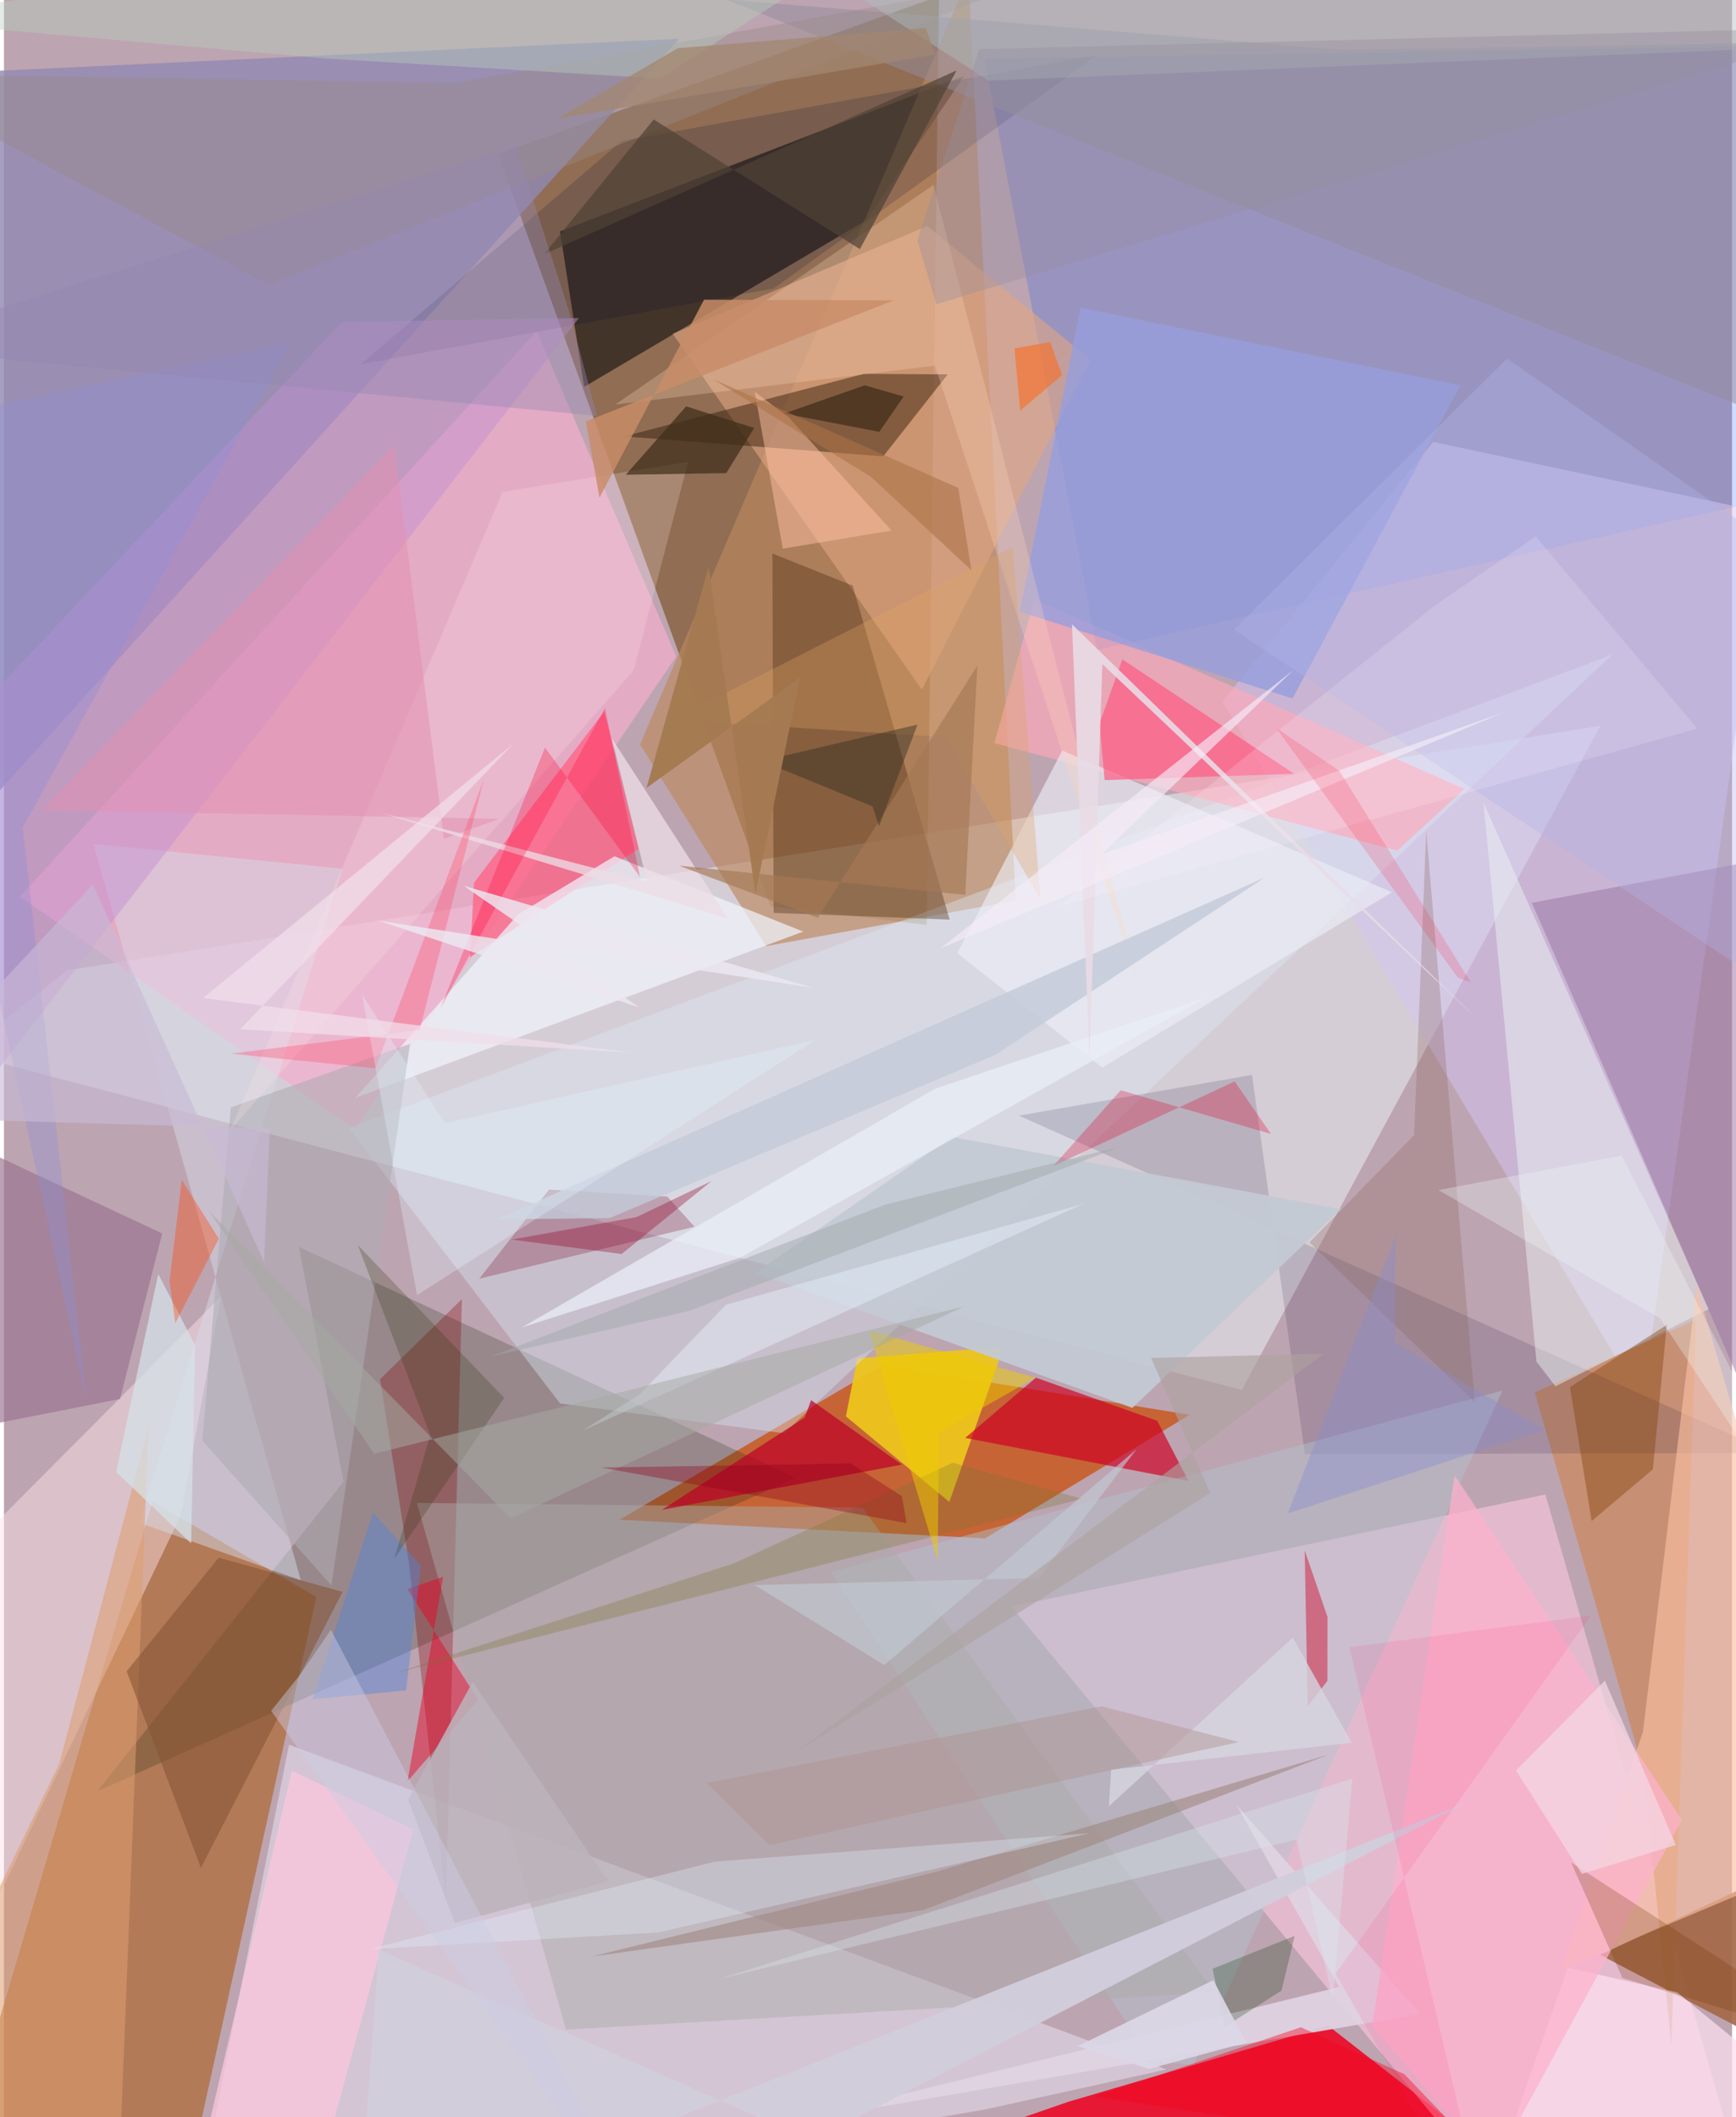 <svg xmlns="http://www.w3.org/2000/svg" width="228" height="278" viewBox="0 0 836 1024"><path fill="#bda4b1" d="M0 0h836v1024H0z"/><path fill="#724815" fill-opacity=".596" d="M452.367-1.895l-5.993 449.246-75.567-8.954L239.06 74.557z"/><path fill="#f1fcff" fill-opacity=".467" d="M598.79 672.288l173.424-321.202L30.567 469.343l-50.481 40.035z"/><path fill="#ac5810" fill-opacity=".549" d="M-26.484 1058.903l111.185 15.68 66.366-302.17-79.181-46.157z"/><path fill="#c85112" fill-opacity=".769" d="M474.639 744.043l-176.84-9.003 127.305-74.823 148.517 24.067z"/><path fill="#e61631" fill-opacity=".98" d="M640.501 979.68l100.33 78.214L314.427 1086l200.719-69.514z"/><path fill="#ffcae1" fill-opacity=".58" d="M745.694 722.837l100.046 348.776L743.274 1086 487.41 777.072z"/><path fill="#000506" fill-opacity=".541" d="M269.018 111.915l11.655 75.206 136.56-80.66 47.42-69.862z"/><path fill="#ebe9f8" fill-opacity=".482" d="M474.573 1020.285L89.999 1086l47.878-242.119 424.544 157.06z"/><path fill="#0b59f7" fill-opacity=".2" d="M898 231.538V21.502L474.389 28.38l54.39 285.994z"/><path fill="#bb895f" fill-opacity=".647" d="M368.7 457.61l120.784-22.068-22.92-446.618-158.85 371.116z"/><path fill="#d3c7f3" fill-opacity=".51" d="M691.43 213.706l161.04 34.314-59.75 430.177L589.503 339.22z"/><path fill="#9189b2" fill-opacity=".812" d="M-47.62-62l-5.702 501.047L326.701 18.716-62 37.012z"/><path fill="#0d1e00" fill-opacity=".208" d="M164.275 716.68L45.169 866.37l337.76-151.579L142.76 603.136z"/><path fill="#f3aecd" fill-opacity=".706" d="M7.706 433.68l162.162 112.518 155.357-228.703L257.7 160.272z"/><path fill="#c79075" d="M806.624 988.45l12.043-350.363-78.081 35.388 52.564 183.118z"/><path fill="#edc41d" fill-opacity=".941" d="M407.298 685.047l50.058 41.41 26.283-75.117-70.782 5.654z"/><path fill="#e1a581" fill-opacity=".58" d="M446.674 109.332L323.5 161.424l120.57 172.188 81.515-159.704z"/><path fill="#d9e9f5" fill-opacity=".4" d="M377.507 693.228l-108.47-14.413-102.065-133.252 611.13-228.99z"/><path fill="#a46747" fill-opacity=".91" d="M898 776.17l-15.818 117.9-109.99 51.41L898 1011.375z"/><path fill="#46240c" fill-opacity=".361" d="M457.517 444.786L410.53 283.232l-38.76-15.496.573 173.767z"/><path fill="#331d09" fill-opacity=".471" d="M300.025 211.07l115.907-30.247 40.623.244-31.158 39.642z"/><path fill="#ffe3e8" fill-opacity=".459" d="M85.629 732.738l-138.632 289.864L-62 794.942l166.985-167.887z"/><path fill="#ff6285" fill-opacity=".765" d="M290.427 344.106l-62.984 82.787-2 36.065 81.541-52.343z"/><path fill="#840505" fill-opacity=".302" d="M221.552 628.31l-39.605 38.724 13.958 88.756 17.894 163.78z"/><path fill="#ffa9b9" fill-opacity=".639" d="M498.499 289.795l-19.367 69.637 194.912 52.024 32.515-29.875z"/><path fill="#9a74a4" fill-opacity=".51" d="M777.608 524.606l-38.473-87.949L898 406.765v396.35z"/><path fill="#cf0122" fill-opacity=".678" d="M499.239 666.34l-34.207 29.123 107.98 20.803-15.077-29.059z"/><path fill="#1a0d37" fill-opacity=".141" d="M855.382 702.754L491.03 539.586l112.743-19.688 25.583 183.408z"/><path fill="#ebf5f4" fill-opacity=".467" d="M741.379 658.554l9.213 11.965 74.037-37.317-108.847-244.936z"/><path fill="#f1f3fc" fill-opacity=".718" d="M386.668 450.575l-216.697 80.414 78.817-88.795 46.564-28.06z"/><path fill="#fac0a2" fill-opacity=".627" d="M818.91 622.158l-25.996 215.43-39.1 114.786L898 891.674z"/><path fill="#720120" fill-opacity=".255" d="M229.917 618.461l104.153-25.148-13.187-14.586-57.173-3.367z"/><path fill="#b1c4cf" fill-opacity=".455" d="M399.897 760.336l325.054-87.78L575.41 998.75l-20.102-1.853z"/><path fill="#979edc" fill-opacity=".816" d="M704.519 186.381l-81.146 151.486-131.94-42.037 29.413-146.966z"/><path fill="#99728f" fill-opacity=".667" d="M76.56 596.583L56.133 676.64l-90.594 17.838L-62 531.733z"/><path fill="#ababa9" fill-opacity=".475" d="M271.932 981.624l313.608-18.031-170.202-234.408-215.554-2.268z"/><path fill="#ecedf6" fill-opacity=".639" d="M511.942 363l159.543 68.535-140.164 84.841-70.17-55.394z"/><path fill="#000b34" fill-opacity=".165" d="M529.115 26.508L298.721 68.247 172.66 176.201l199.77-36.722z"/><path fill="#fbdeee" fill-opacity=".733" d="M756.531 951.738l52.972 11.925L898 1036.1l-170.254-1.847z"/><path fill="#958c9d" fill-opacity=".514" d="M839.226 195.923L898 19.983l-250.472 4.143L349.332-.241z"/><path fill="#d6dbe8" fill-opacity=".486" d="M143.63 764.323L43.306 408.169l120.496 11.998-98.468 316.252z"/><path fill="#e0d3e2" fill-opacity=".922" d="M375.863 1027.277l309.287-53.179-88.91-101.141 49.74 88.062z"/><path fill="#ff547f" fill-opacity=".647" d="M532.478 377.315l91.625-3.067-83.057-55.335-11.04 31.106z"/><path fill="#c28fd0" fill-opacity=".463" d="M-14.173 531.985L278.17 153.81l-114.714 1.954L-62 395.587z"/><path fill="#dd9d6e" fill-opacity=".549" d="M70.01 689.67L26.753 853.106-62 1036.186 54.355 1086z"/><path fill="#c3c9d4" fill-opacity=".937" d="M646.77 584.785L458.546 549.88l-94.906 65.697 182.256 65.375z"/><path fill="#fdb2cc" fill-opacity=".725" d="M701.8 713.559l109.89 166.668-91.103 168.048-58.606-68.466z"/><path fill="#ffd6bc" fill-opacity=".275" d="M449.666 89.417l99.219 386.84-98.47-299.412-154.639 18.805z"/><path fill="#82430b" fill-opacity=".424" d="M804.446 640.799L757.6 670.892l10.47 64.801 29.631-25.025z"/><path fill="#bc0227" fill-opacity=".714" d="M434.358 708.388l-116.04 21.866 69.081-44.639 3.064-8.408z"/><path fill="#ea0222" fill-opacity=".459" d="M212.482 762.609l-17.291 5.965 34.222 53.585-34.17 39.337z"/><path fill="#ffc1a5" fill-opacity=".494" d="M379.634 201.825l49.752 54.791-52.607 8.753-13.553-75.82z"/><path fill="#ce092b" fill-opacity=".459" d="M640.247 812.992l-9.539 12.237-1.454-75.35 11.025 32.145z"/><path fill="#fbc7dd" fill-opacity=".745" d="M153.895 1046.57l-58.182-4.163 43.563-185.962 58.834 28.325z"/><path fill="#855433" fill-opacity=".573" d="M59.353 808.363l44.518-54.958 59.93 16.503-68.512 133.53z"/><path fill="#aeabb2" fill-opacity=".561" d="M196.458 504.852l-86.7 30.775-13.774 161.162 62.444 70.045z"/><path fill="#89645b" fill-opacity=".282" d="M682.198 549.03l5.839-147.34 23.538 276.512-79.997-77.292z"/><path fill="#ffe3e7" fill-opacity=".224" d="M241.264 237.897l89.707-14.5-26.3 100.734-195.103 222.425z"/><path fill="#3e2c19" fill-opacity=".702" d="M349.4 228.842l-48.574.77 29.184-33.068 32.943 10.45z"/><path fill="#9f8881" fill-opacity=".604" d="M451.024 905.33l189.905-56.723-196.151 75.213-160.61 22.522z"/><path fill="#d1cddb" fill-opacity=".98" d="M170.793 1086l10.6-142.945 209.437 92.426 315.667-163.187z"/><path fill="#4e84dc" fill-opacity=".424" d="M194.536 817.606l-45.202 4.27 29.205-90.359 23.152 25.794z"/><path fill="#e5f2ff" fill-opacity=".325" d="M176.503 942.798l167.373-42.412 181.336-13.71-208.743 47.983z"/><path fill="#7b7530" fill-opacity=".294" d="M353.114 756.143L458.991 707.5l62.646 17.44-333.067 84.454z"/><path fill="#de042f" fill-opacity=".286" d="M612.98 548.476l-17.607-25.44-87.715 40.915 32.601-36.63z"/><path fill="#988a88" fill-opacity=".42" d="M128.2 137.865l371.446-148.81L218.647 40.15-62 35.689z"/><path fill="#c3cad8" fill-opacity=".808" d="M609.966 424.435l-130.359 85.76-186.494 78.919-54.639.668z"/><path fill="#d5e3ea" fill-opacity=".714" d="M74.64 616.197l-20.37 95.77L90.564 746.5l1.891-95.935z"/><path fill="#e292b2" fill-opacity=".545" d="M239.668 396.035l-26.814 9.672-23.967-190.33-170.39 176.449z"/><path fill="#043400" fill-opacity=".243" d="M590.66 980.283l-5.961-28.056 39.728-15.924-6.376 26.446z"/><path fill="#ff4403" fill-opacity=".361" d="M82.907 639.95l21.046-40.818-17.917-28.429-5.949 48.893z"/><path fill="#4f4235" fill-opacity=".702" d="M314.318 57.78l-53.015 65.168L460.84 34.101l-46.782 86.39z"/><path fill="#e8edf7" fill-opacity=".757" d="M450.41 526.59L250.524 642.033l105.523-33.673 225.515-125.95z"/><path fill="#ecdde5" fill-opacity=".765" d="M311.081 426.47L181.51 392.877l168.82 51.426-56.2-87.113z"/><path fill="#dca362" fill-opacity=".322" d="M501.401 434.76l-45.915-78.19-131.906-8.384 164.428-83.55z"/><path fill="#e8dbe6" fill-opacity=".894" d="M531.37 321.21l181.008 171.405-195.713-190.704 8.498 209.447z"/><path fill="#713800" fill-opacity=".247" d="M782.938 956.659l-24.772-55.835L884.915 982.8l-33.077-5.067z"/><path fill="#97042b" fill-opacity=".353" d="M306.02 588.66l36.278-17.416-43.496 35.281-53.148-6.986z"/><path fill="#b1b4e8" fill-opacity=".353" d="M882.043 281.68L727.182 173.419l-132.2 131.12 246.937 164.345z"/><path fill="#adc0bf" fill-opacity=".451" d="M476.35 39.023l420.828-17.4-44.493-42.218L411.393-2.906z"/><path fill="#ff5272" fill-opacity=".349" d="M232.235 376.748l-31.107 121.406-91.314 11.449 69.858 7.11z"/><path fill="#e4effb" fill-opacity=".478" d="M279.989 691.92l27.597-17.57 41.764-43.335 172.789-48.75z"/><path fill="#f03" fill-opacity=".278" d="M211.142 487.7l50.588-126.136 45.972 62.554-16.933-81.626z"/><path fill="#fff8ff" fill-opacity=".176" d="M819.135 352.427L509.352 438.83 692.81 292.468l48.21-33.045z"/><path fill="#373713" fill-opacity=".251" d="M206.208 694.041l-17.313 59.702 53.135-77.618-70.841-73.897z"/><path fill="#8e8ed5" fill-opacity=".361" d="M9.08 400.172l129.815-234.618L-62 208.748 40.127 679.022z"/><path fill="#bcb3bb" fill-opacity=".867" d="M292.366 909.965l-74.192 20.094-22.645-59.688 31.22-56.902z"/><path fill="#b7d1be" fill-opacity=".408" d="M472.041-62l-154.63 99.982-161.609-9.673L-62 9.048z"/><path fill="#a47855" fill-opacity=".651" d="M465.045 432.815l5.867-110.897-77.186 121.959-67.217-25.19z"/><path fill="#f3d7e2" fill-opacity=".749" d="M808.792 892.324l-45.443 14.011-31.844-50.007 42.967-43.435z"/><path fill="#343023" fill-opacity=".463" d="M441.972 350.442l-75.318 17.596 53.55 21.977 3.118 9.555z"/><path fill="#cbcde5" fill-opacity=".447" d="M314.6 1086L129.262 827.452l14.278-17.843 14.626-21.324z"/><path fill="#ec0" fill-opacity=".502" d="M451.663 754.794l-33.28-111.362 80.642 22.968-46.644 26.354z"/><path fill="#ece8f1" fill-opacity=".827" d="M307.283 487.254L222.4 428.412l169.02 49.366-210.208-32.472z"/><path fill="#d5d5e0" fill-opacity=".8" d="M535.613 855.936l116.381-13.038-28.494-50.866-88.947 81.584z"/><path fill="#f5ecf7" fill-opacity=".651" d="M623.868 324.035L453.08 458.655 725.688 344.51l-194.74 68.72z"/><path fill="#b0908f" fill-opacity=".424" d="M597.41 842.582l-66.367-17.322-191.153 37.188 30.5 29.904z"/><path fill="#dbd7e6" fill-opacity=".929" d="M585.068 957.758l-65.628 31.875 34.472 11.034 47.024-12.762z"/><path fill="#a6aaa4" fill-opacity=".514" d="M245.125 734.34l219.49-102.52-285.548 71.338L99.173 585.69z"/><path fill="#201607" fill-opacity=".49" d="M423.464 208.871l-46.036-8.852 38.992-13.657 18.842 5.41z"/><path fill="#d9e7ef" fill-opacity=".361" d="M625.38 889.712l-279.579 67.516 306.5-97.02-9.444 106.926z"/><path fill="#9587b2" fill-opacity=".4" d="M273.235 150.057l13.683 51.108L-62 167.8l309.589-97.027z"/><path fill="#a57a52" fill-opacity=".988" d="M310.868 381.071l74.234-53.325-21.575 104.538-22.608-158.318z"/><path fill="#c2cad4" fill-opacity=".635" d="M500.53 763.257l47.429-62.368-122.12 104.44-62.681-38.696z"/><path fill="#c98c68" fill-opacity=".835" d="M338.692 144.952l-50.598 95.75-6.6-36.882 148.877-58.532z"/><path fill="#ff1e80" fill-opacity=".106" d="M644.213 954.615l123.622-173.277-116.962 15.312L719.471 1086z"/><path fill="#f0f9f7" fill-opacity=".31" d="M782.614 558.921L898 784.527l-96.874-146.943-107.158-62.001z"/><path fill="#ff0122" fill-opacity=".153" d="M645.947 372.726l63.67 102.37-6.196-2.14-88.025-120.873z"/><path fill="#fb6b1c" fill-opacity=".58" d="M491.664 198.54l-2.802-30.014 17.25-3.055 5.782 15.946z"/><path fill="#f8041f" fill-opacity=".412" d="M527.62 1014.117l99.772-33.597 50.101 22.694 37.542 39.21z"/><path fill="#a38770" fill-opacity=".757" d="M450.594 26.333l-4.712-12.753-119.93 9.733-58.494 34.218z"/><path fill="#e4f5fe" fill-opacity=".306" d="M392.511 503L199.83 626.422l-26.567-145.37 40.11 62.234z"/><path fill="#ac7146" fill-opacity=".573" d="M343.377 183.554l76.195 47.213 48.483 45.088-6.39-39.858z"/><path fill="#968e9f" fill-opacity=".369" d="M471.766 23.753l-29.868 92.564 9.126 30.857L894.067 13.196z"/><path fill="#c9bad5" fill-opacity=".624" d="M-62 540.256l104.992-112.43 82.888 182.729 2.722-64.744z"/><path fill="#f1deea" fill-opacity=".733" d="M96.297 482.723l149.945-122.809-131.99 137.928 189.868 11.304z"/><path fill="#90001c" fill-opacity=".361" d="M434.41 723.629l2.25 13.048L289.016 709.8l120.682-1.964z"/><path fill="#a1aaac" fill-opacity=".486" d="M540.428 554.497l-209.186 79.665-95.826 21.952 191.07-73.542z"/><path fill="#ada1a0" fill-opacity=".62" d="M583.539 722.135l-28.555-65.331 83.329-2.096-253.69 191.794z"/><path fill="#8a8bd1" fill-opacity=".38" d="M745.365 691.438l-72.47-41.954.429-52.295-52.287 134.849z"/></svg>